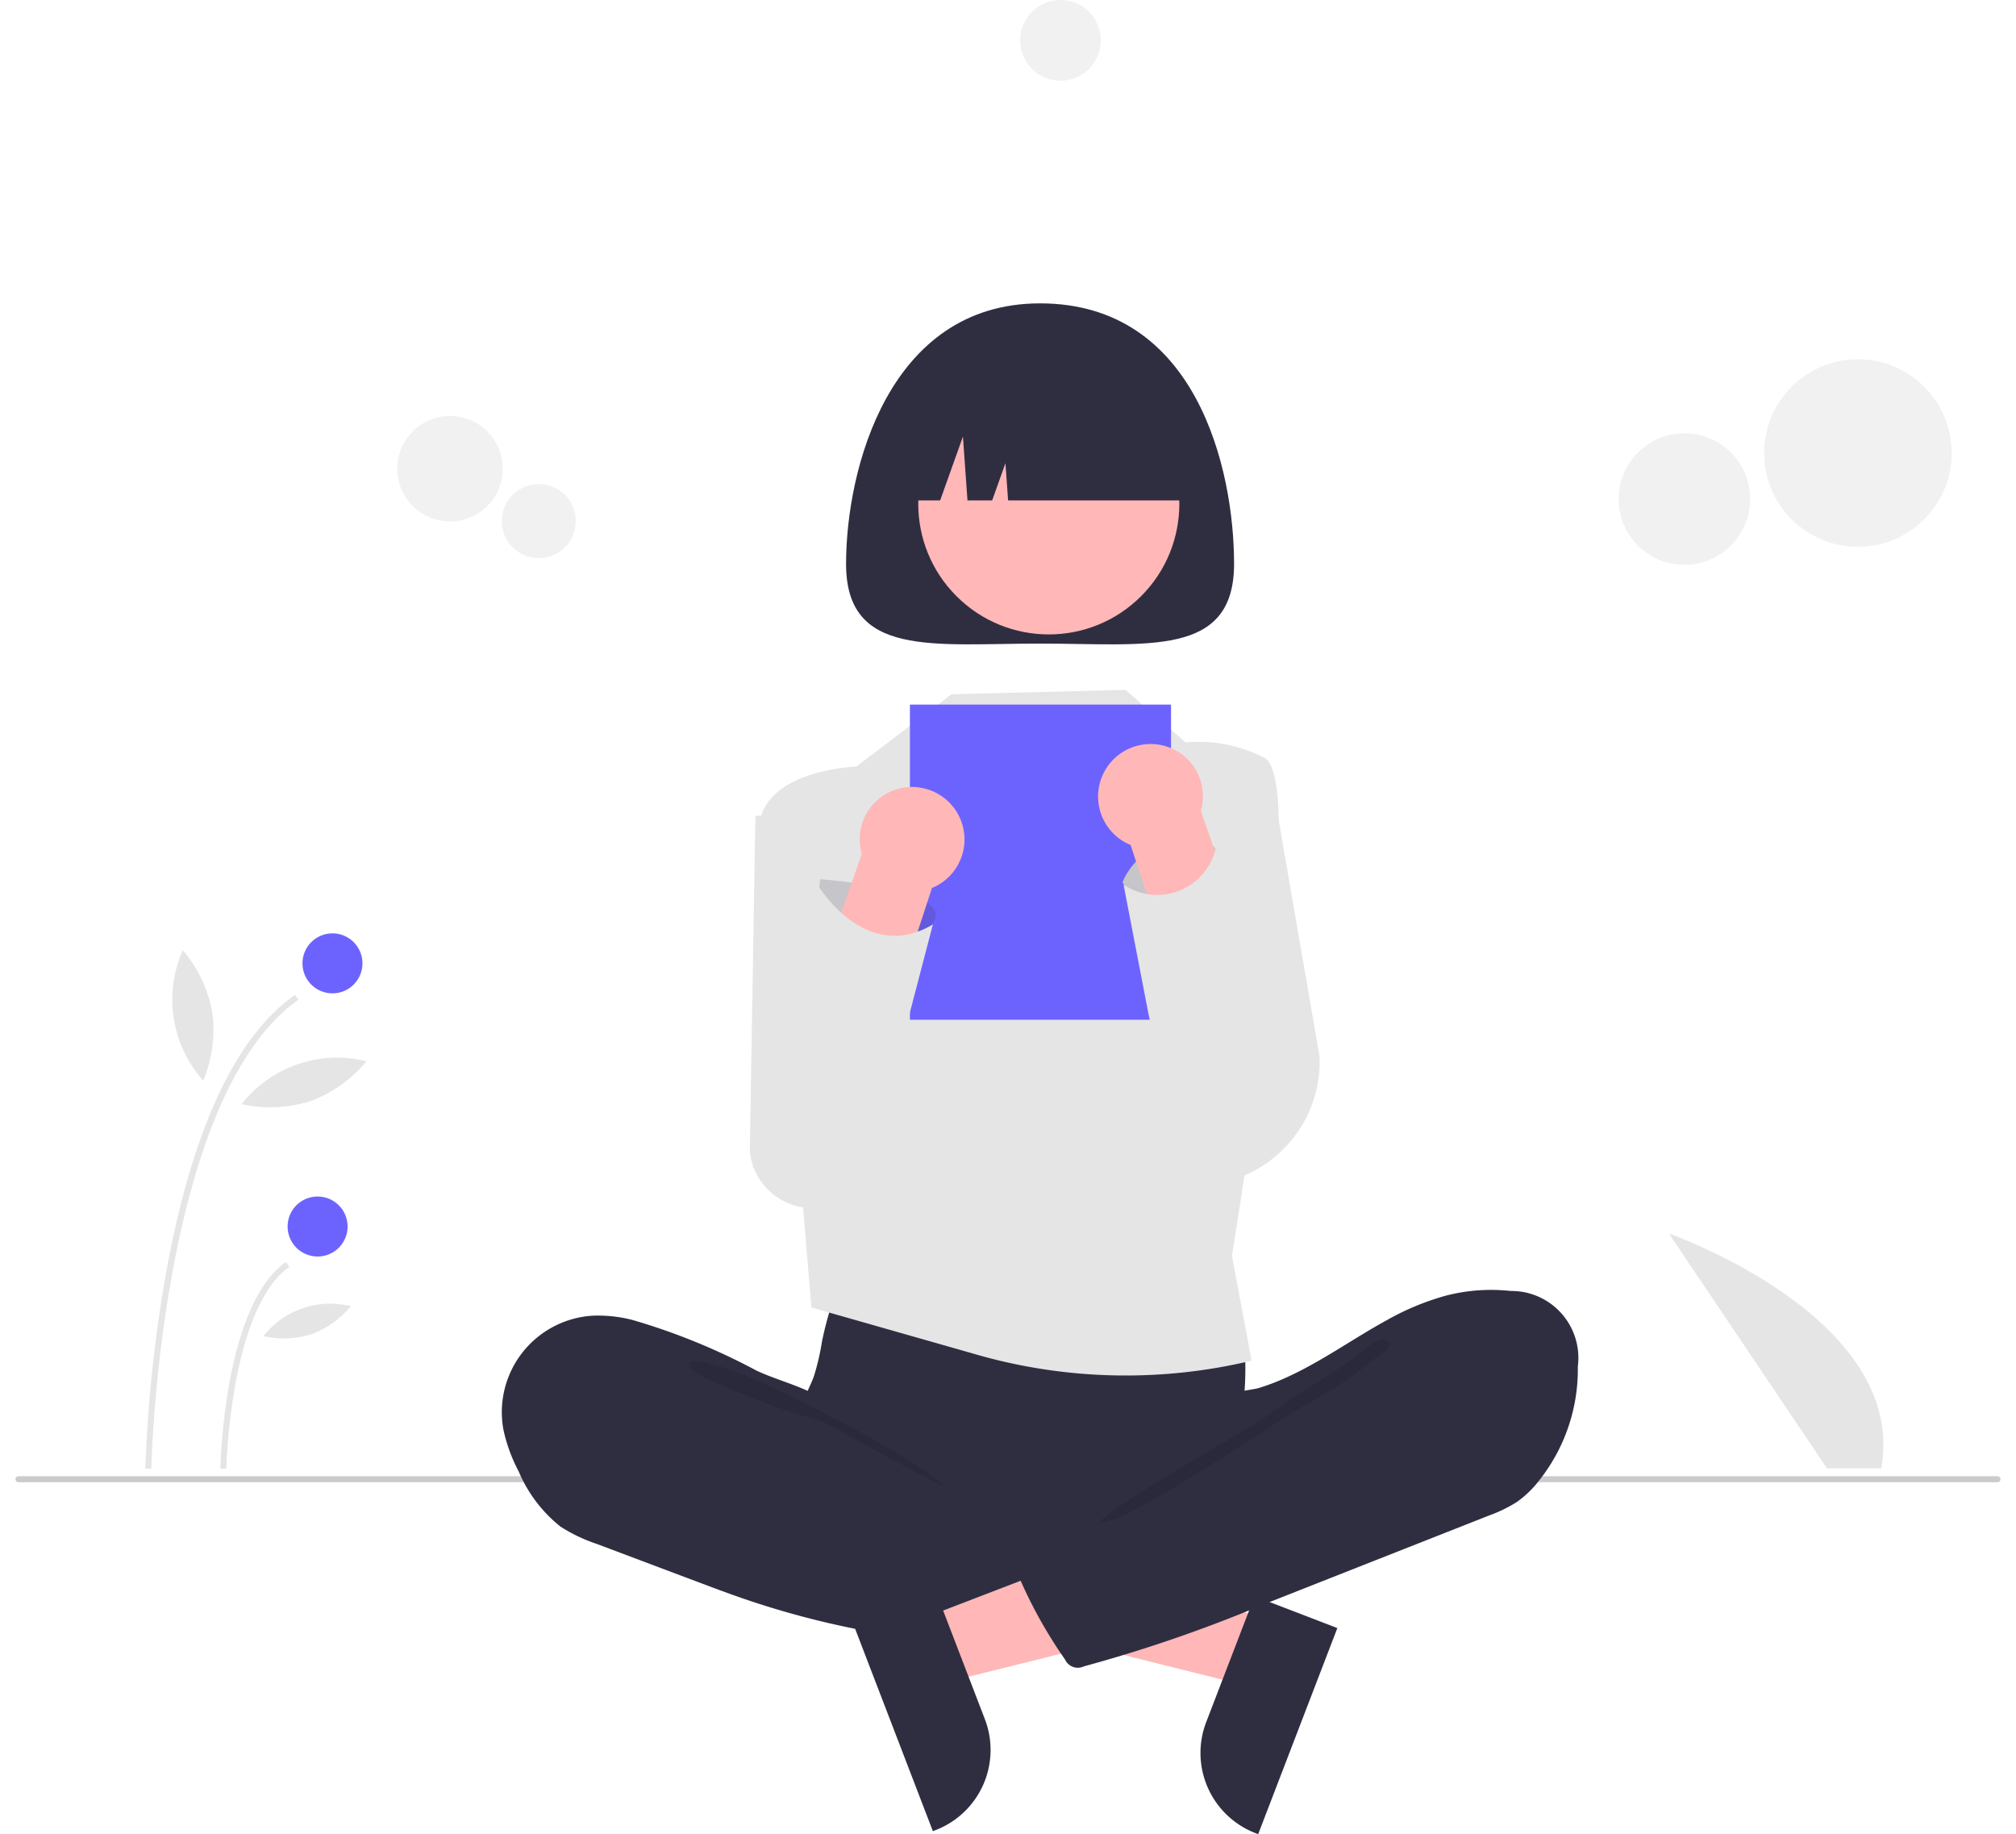 <svg id="my-llibrary" xmlns="http://www.w3.org/2000/svg" width="84" height="76.413" viewBox="0 0 100 92.413">
  <path id="Path_3500" data-name="Path 3500" d="M822.054,564.2l-7.967-11.834s12.066,4.212,10.7,11.834Z" transform="translate(-730.784 -490.216)" fill="#e5e5e5"/>
  <path id="Path_3501" data-name="Path 3501" d="M318.965,497.173l-.3-.006a70.143,70.143,0,0,1,1.074-10.024c1.308-7.09,3.483-11.746,6.464-13.839l.174.248C319.409,478.441,318.968,496.986,318.965,497.173Z" transform="translate(-312.135 -423.177)" fill="#e5e5e5"/>
  <path id="Path_3502" data-name="Path 3502" d="M343.965,572.2l-.3-.006c.006-.335.2-8.229,3.3-10.411l.174.247C344.157,564.124,343.966,572.118,343.965,572.2Z" transform="translate(-333.354 -498.199)" fill="#e5e5e5"/>
  <circle id="Ellipse_294" data-name="Ellipse 294" cx="1.512" cy="1.512" r="1.512" transform="translate(14.447 47.026)" fill="#6c63ff"/>
  <circle id="Ellipse_295" data-name="Ellipse 295" cx="1.512" cy="1.512" r="1.512" transform="translate(13.698 60.285)" fill="#6c63ff"/>
  <path id="Path_3503" data-name="Path 3503" d="M329.735,463.522a6.718,6.718,0,0,1-.457,3.439,6.121,6.121,0,0,1-1.029-6.574A6.717,6.717,0,0,1,329.735,463.522Z" transform="translate(-319.83 -412.511)" fill="#e5e5e5"/>
  <path id="Path_3504" data-name="Path 3504" d="M354.235,498.092a6.717,6.717,0,0,1-3.466.15,6.122,6.122,0,0,1,6.294-2.159A6.717,6.717,0,0,1,354.235,498.092Z" transform="translate(-339.387 -442.612)" fill="#e5e5e5"/>
  <path id="Path_3505" data-name="Path 3505" d="M360.423,577.812a4.71,4.71,0,0,1-2.429.1A4.291,4.291,0,0,1,362.4,576.4,4.709,4.709,0,0,1,360.423,577.812Z" transform="translate(-345.518 -510.589)" fill="#e5e5e5"/>
  <path id="Path_3506" data-name="Path 3506" d="M375.346,630.925H275.654a.151.151,0,1,1,0-.3h99.692a.151.151,0,1,1,0,.3Z" transform="translate(-275.5 -556.245)" fill="#cbcbcb"/>
  <path id="Path_3507" data-name="Path 3507" d="M329.833,501.817l-1.237,3.22-13.009-3.24,1.826-4.753Z" transform="translate(-266.807 -420.165)" fill="#ffb7b7"/>
  <path id="Path_3508" data-name="Path 3508" d="M669.3,672.223l-3.989,10.383-.131-.05a4.33,4.33,0,0,1-2.489-5.594h0l2.437-6.342Z" transform="translate(-602.704 -590.193)" fill="#2f2e41"/>
  <path id="Path_3509" data-name="Path 3509" d="M521.177,412.112l-5.669.531-.281,16.868a3.175,3.175,0,0,0,3.38,2.88l3.594-.248Z" transform="translate(-478.237 -371.528)" fill="#e5e5e5"/>
  <path id="Path_3510" data-name="Path 3510" d="M663.676,406.342l-3.879-.05-.23,20.043h0a6.243,6.243,0,0,0,6.446-6.481Z" transform="translate(-600.312 -366.613)" fill="#e5e5e5"/>
  <path id="Path_3511" data-name="Path 3511" d="M530.8,570.326a12.334,12.334,0,0,1-.4,1.718c-.2.55-.5,1.059-.677,1.615a5.4,5.4,0,0,0,1.483,5.117,8.35,8.35,0,0,0,4.071,2.417,16.606,16.606,0,0,0,3.5.368c3.252.11,6.587.209,9.668-.836a16.806,16.806,0,0,0,2.809-1.276,2.1,2.1,0,0,0,.729-.574,2,2,0,0,0,.263-1.177c-.007-1.379-.286-2.75-.22-4.127a16.37,16.37,0,0,0,.109-2.285,4.215,4.215,0,0,0-3.222-3.631,8.745,8.745,0,0,0-2.671,0,68.074,68.074,0,0,1-6.95.311c-2.371-.015-4.727-.377-7.087-.415-.7-.011-.684.2-.906.879A16.434,16.434,0,0,0,530.8,570.326Z" transform="translate(-490.178 -502.709)" fill="#2f2e41"/>
  <path id="Path_3512" data-name="Path 3512" d="M439.81,577.316a7.021,7.021,0,0,0-1.952-.208,4.871,4.871,0,0,0-4.522,5.742,8.18,8.18,0,0,0,.773,2.113,7.062,7.062,0,0,0,2.1,2.771,8.168,8.168,0,0,0,1.85.881l5.046,1.9c.742.28,1.485.559,2.235.819a43.7,43.7,0,0,0,11.671,2.32,12.642,12.642,0,0,0,3.624-.184,1.18,1.18,0,0,0,.742-.4,1.27,1.27,0,0,0,.166-.548l.311-2.174a1.82,1.82,0,0,0-.026-.916,1.755,1.755,0,0,0-.839-.791c-3.318-1.905-7.191-2.957-9.984-5.572-.657-.616-1.208-1.592-2.006-2.01-.906-.474-1.972-.745-2.909-1.182A32.192,32.192,0,0,0,439.81,577.316Z" transform="translate(-408.763 -510.819)" fill="#2f2e41"/>
  <path id="Path_3513" data-name="Path 3513" d="M497.223,595.078c1.784.559,9.314,4.431,10.6,5.783-.173.063-6.043-3.227-6.219-3.28a35.437,35.437,0,0,1-4.732-1.667c-.306-.141-1.987-.806-1.911-1.192C495.052,594.286,496.907,594.979,497.223,595.078Z" transform="translate(-461.054 -526.001)" opacity="0.1" style="isolation: isolate"/>
  <path id="Path_3514" data-name="Path 3514" d="M526.629,373.349l-4.8,3.646s-5.067.159-4.9,3.4,2.2,18.576,2.2,18.576l.44,5.277,8.347,2.378a27.309,27.309,0,0,0,13.835.3h0l-.992-5.294s4.016-24.044,1.6-25.1a7.211,7.211,0,0,0-3.932-.756l-3.033-2.647Z" transform="translate(-479.475 -338.369)" fill="#e5e5e5"/>
  <path id="Path_3515" data-name="Path 3515" d="M565.347,262.015c0,4.734-4.377,4.018-9.776,4.018s-9.776.716-9.776-4.018,2.138-13.124,9.776-13.124C563.473,248.891,565.347,257.282,565.347,262.015Z" transform="translate(-503.955 -233.606)" fill="#2f2e41"/>
  <circle id="Ellipse_296" data-name="Ellipse 296" cx="6.578" cy="6.578" r="6.578" transform="translate(42.753 25.387) rotate(-45)" fill="#ffb7b7"/>
  <path id="Path_3516" data-name="Path 3516" d="M559.964,275.337h2.6l1.148-3.214.229,3.214h1.244l.669-1.875.134,1.875h9.24a6.964,6.964,0,0,0-6.964-6.964h-1.339A6.964,6.964,0,0,0,559.964,275.337Z" transform="translate(-515.983 -250.125)" fill="#2f2e41"/>
  <rect id="Rectangle_3481" data-name="Rectangle 3481" width="13.157" height="15.879" transform="translate(45.058 35.501)" fill="#6c63ff"/>
  <path id="Path_3517" data-name="Path 3517" d="M296.381,500.817l1.237,3.22,13.009-3.24-1.826-4.753Z" transform="translate(-250.57 -419.317)" fill="#ffb7b7"/>
  <path id="Path_3518" data-name="Path 3518" d="M553.327,669.62l2.437,6.342h0a4.329,4.329,0,0,1-2.489,5.594l-.131.05-3.989-10.383Z" transform="translate(-506.93 -589.344)" fill="#2f2e41"/>
  <path id="Path_3519" data-name="Path 3519" d="M621.477,568.822a9.086,9.086,0,0,1,3.2-.219,3.373,3.373,0,0,1,3.386,3.807,9,9,0,0,1-1.957,5.751,5.218,5.218,0,0,1-1.119,1.077,7.363,7.363,0,0,1-1.456.7l-11.3,4.457a72.989,72.989,0,0,1-9.057,3.122.706.706,0,0,1-.943-.329l-.007-.016a23.413,23.413,0,0,1-2.477-4.531.305.305,0,0,1,.135-.481l7.993-4.593a8.086,8.086,0,0,0,1.627-1.121,4.041,4.041,0,0,0,.835-1.163c.166-.346.181-1.163.393-1.418s.916-.271,1.243-.369a11.292,11.292,0,0,0,1.354-.512c1.788-.8,3.38-1.962,5.094-2.9A13.067,13.067,0,0,1,621.477,568.822Z" transform="translate(-549.349 -503.558)" fill="#2f2e41"/>
  <path id="Path_3520" data-name="Path 3520" d="M641.861,588.12c-1.373,1.031-3.151,1.98-4.512,3.038-.465.361-8.208,4.715-8.318,5.293,1.27.214,9.358-5.445,10.516-6.009a18.7,18.7,0,0,0,3.2-2.151c.259-.2,1.357-.807.613-1.032C642.941,587.132,642.171,587.914,641.861,588.12Z" transform="translate(-574.382 -519.75)" opacity="0.1" style="isolation: isolate"/>
  <circle id="Ellipse_297" data-name="Ellipse 297" cx="4.725" cy="4.725" r="4.725" transform="translate(88.104 18.101)" fill="#f1f1f1" style="isolation: isolate"/>
  <circle id="Ellipse_298" data-name="Ellipse 298" cx="3.315" cy="3.315" r="3.315" transform="translate(80.769 21.83)" fill="#f1f1f1" style="isolation: isolate"/>
  <circle id="Ellipse_299" data-name="Ellipse 299" cx="2.658" cy="2.658" r="2.658" transform="translate(19.225 20.958)" fill="#f1f1f1" style="isolation: isolate"/>
  <circle id="Ellipse_300" data-name="Ellipse 300" cx="1.865" cy="1.865" r="1.865" transform="translate(24.49 24.391)" fill="#f1f1f1" style="isolation: isolate"/>
  <circle id="Ellipse_301" data-name="Ellipse 301" cx="2.032" cy="2.032" r="2.032" transform="translate(50.613 0)" fill="#f1f1f1" style="isolation: isolate"/>
  <path id="Path_3521" data-name="Path 3521" d="M537.087,438.754l.182-1.4s6.775.495,5.716,2.158-3.629,1.815-3.629,1.815Z" transform="translate(-496.732 -393.057)" fill="#2f2e41" opacity="0.17"/>
  <path id="Path_3522" data-name="Path 3522" d="M528.99,406.225a2.645,2.645,0,0,1,1.924,1.182h0a2.643,2.643,0,0,1-.859,3.715,2.537,2.537,0,0,1-.35.172l-4.164,12.737a2.116,2.116,0,0,1-3.8-1.852l4.429-12.6a2.64,2.64,0,0,1,2.825-3.358Z" transform="translate(-483.536 -366.556)" fill="#ffb7b7"/>
  <path id="Path_3523" data-name="Path 3523" d="M519.325,438.142s2.386,4.077,5.836,2.039l-3.343,12.793H519l-2.914-.544.816-5.286Z" transform="translate(-478.946 -393.602)" fill="#e5e5e5"/>
  <path id="Path_3524" data-name="Path 3524" d="M639.063,430.045l-1.977-2.714s.95-2.815,4.634-1.785C641.72,425.545,644.064,430.792,639.063,430.045Z" transform="translate(-581.315 -382.872)" fill="#e5e5e5"/>
  <path id="Path_3525" data-name="Path 3525" d="M639.063,430.045l-1.977-2.714s.95-2.815,4.634-1.785C641.72,425.545,644.064,430.792,639.063,430.045Z" transform="translate(-581.315 -382.872)" fill="#2f2e41" opacity="0.17"/>
  <path id="Path_3526" data-name="Path 3526" d="M632.471,392.457a2.625,2.625,0,0,1,1.412,3.122l4.428,12.6a2.116,2.116,0,1,1-3.8,1.852l-4.164-12.737a2.55,2.55,0,0,1-.35-.172,2.643,2.643,0,0,1-.859-3.715h0a2.645,2.645,0,0,1,1.924-1.182A2.613,2.613,0,0,1,632.471,392.457Z" transform="translate(-574.168 -354.721)" fill="#ffb7b7"/>
  <path id="Path_3527" data-name="Path 3527" d="M637.087,428.6a3.024,3.024,0,0,0,4.634-1.785l4.6,12.1L644.95,441.3l-.2.016a5.051,5.051,0,0,1-4.323-1.828h0a10.032,10.032,0,0,1-2.1-4.457Z" transform="translate(-581.265 -384.031)" fill="#e5e5e5"/>
</svg>
